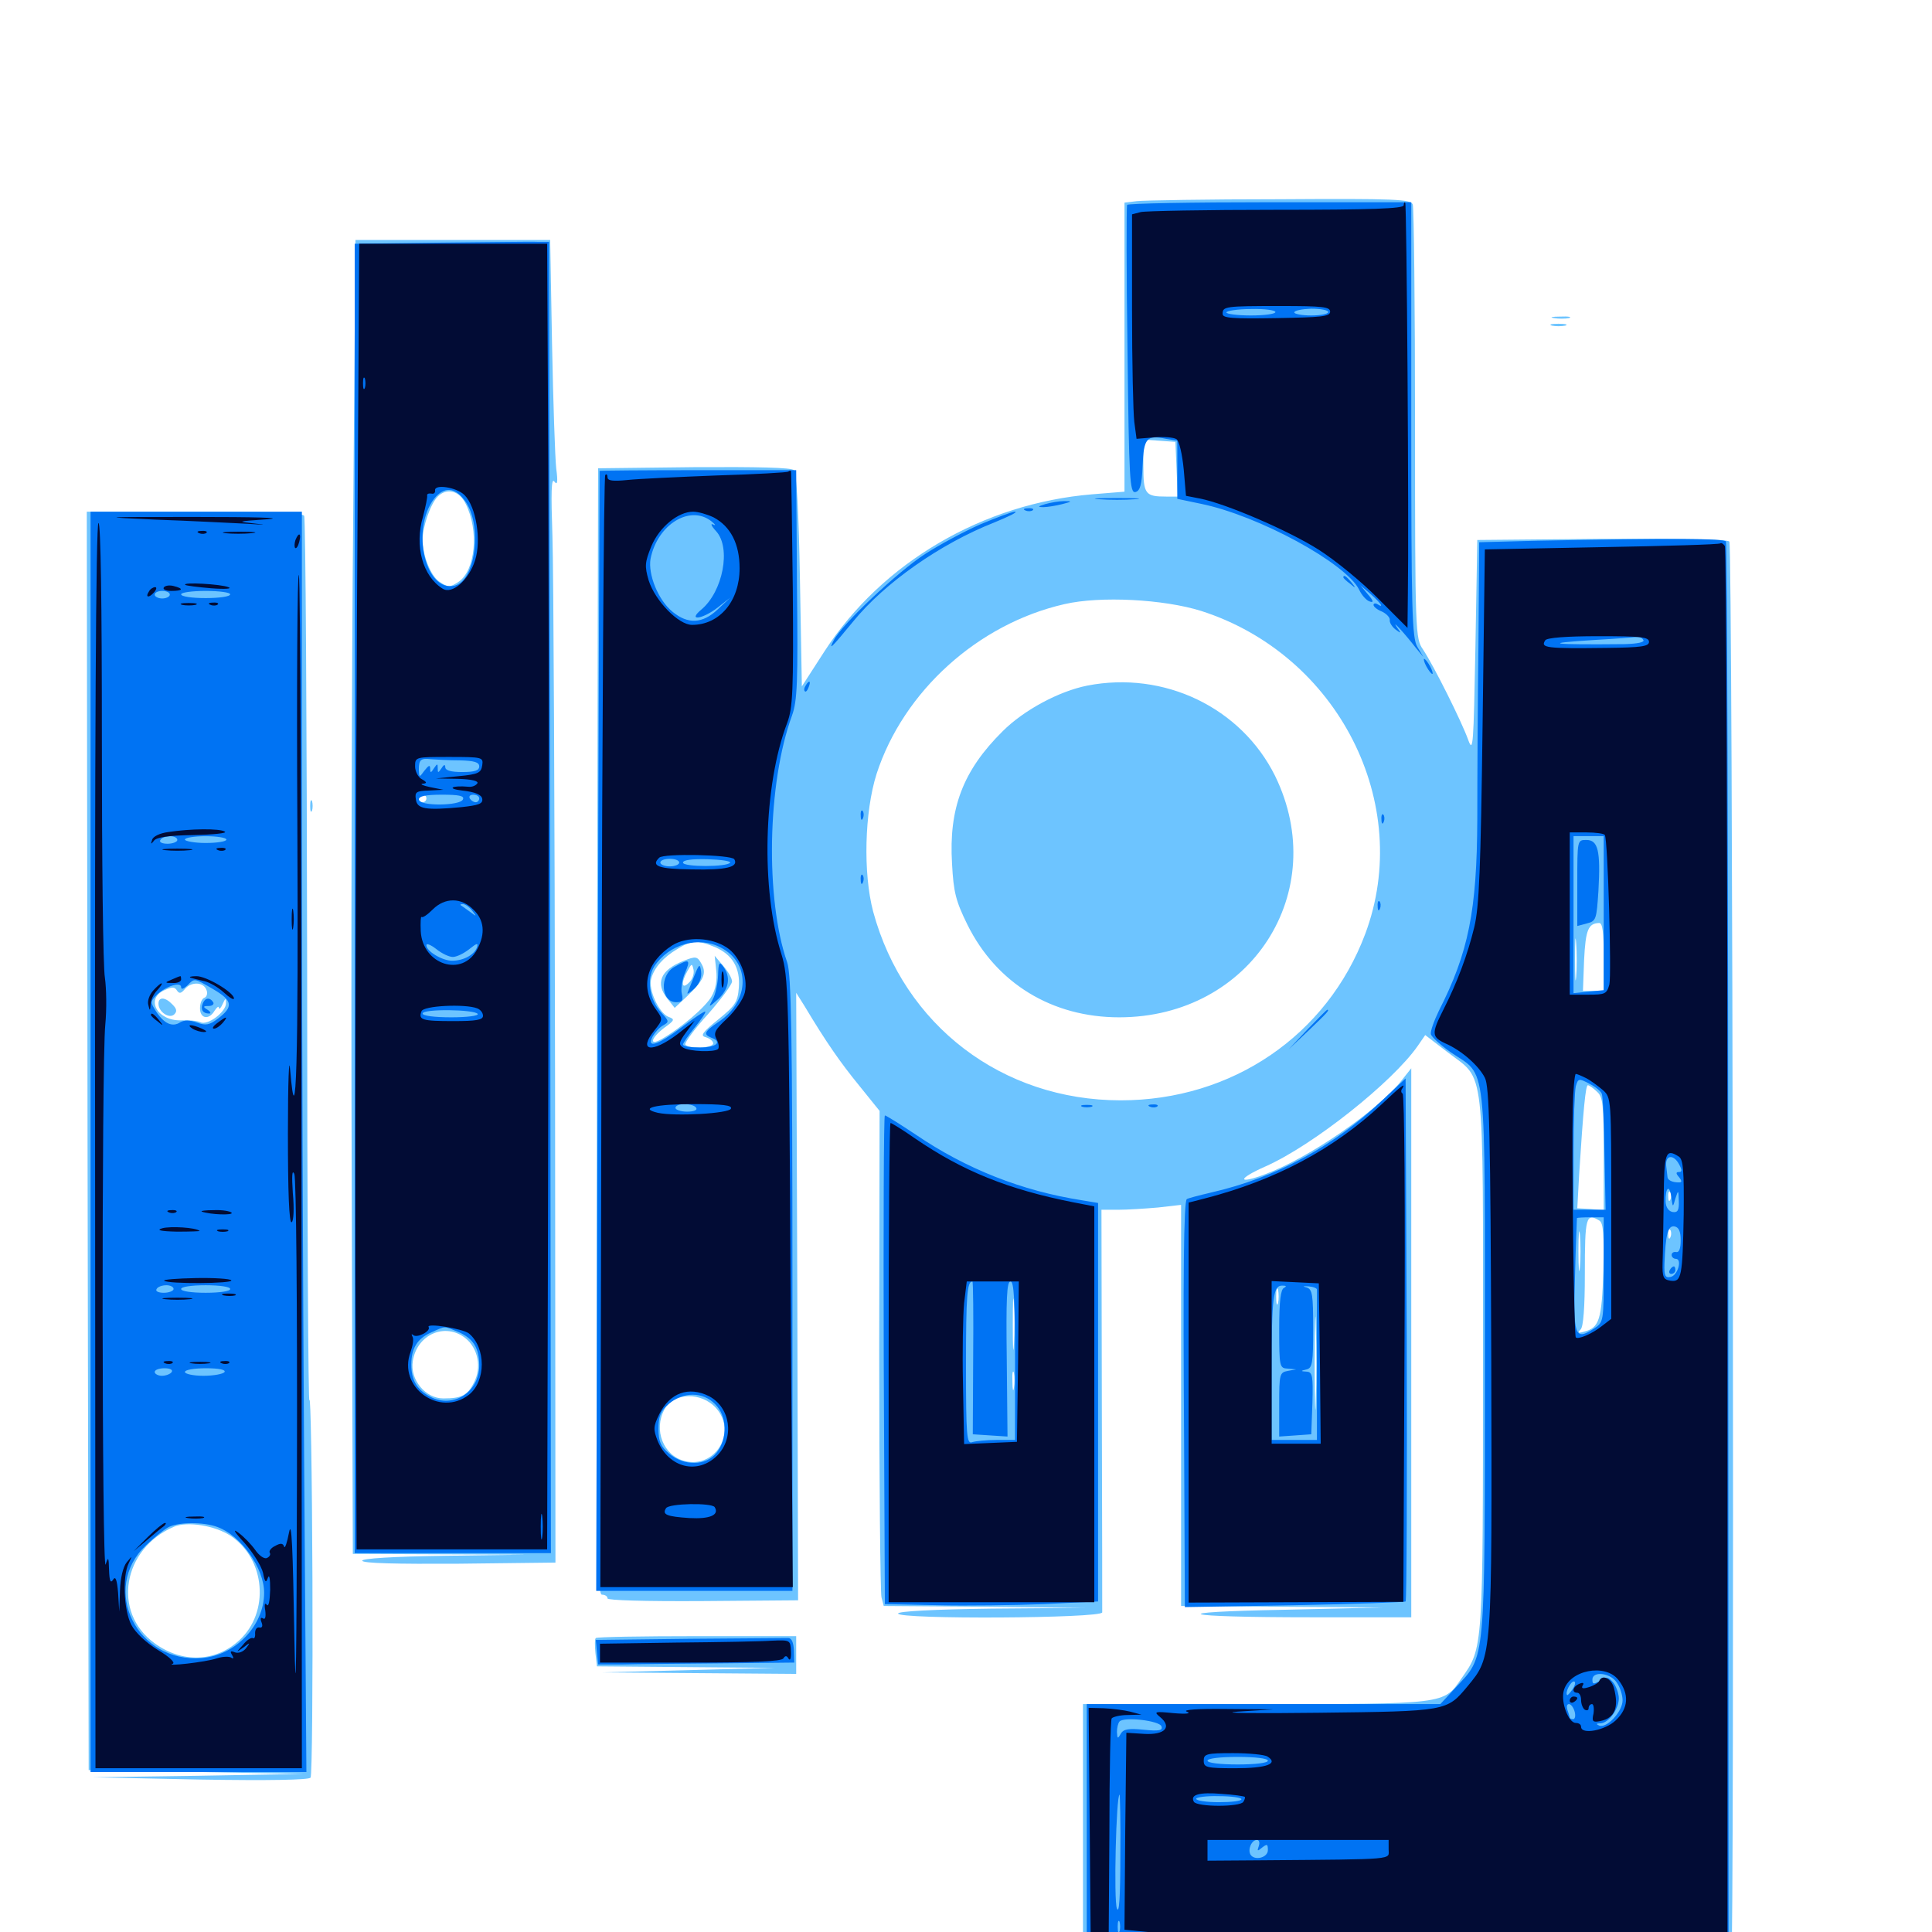 <svg xmlns="http://www.w3.org/2000/svg" viewBox="0 -1000 1000 1000">
	<path fill="#6dc4ff" d="M588.477 -895.898L582.031 -895.117V-820.312V-745.508L565.234 -744.141C508.789 -739.453 456.445 -708.789 426.758 -662.891L415.039 -644.727L414.062 -699.609C413.477 -734.57 412.305 -755.273 410.938 -756.641C409.57 -758.008 392.383 -758.398 359.18 -758.203L309.57 -757.617L308.984 -466.211C308.594 -207.812 308.984 -174.609 311.523 -174.609C313.086 -174.609 314.453 -173.828 314.453 -172.656C314.453 -171.68 333.594 -171.094 363.867 -171.289L413.086 -171.68L412.695 -328.906L412.109 -486.133L416.406 -479.297C427.734 -460.352 435.156 -449.805 444.727 -438.086L455.273 -425L455.078 -301.367C455.078 -233.203 455.664 -175.586 456.25 -173.242L457.422 -168.75L509.57 -168.359L561.523 -167.773L513.281 -167.383C483.203 -166.992 464.844 -166.016 464.844 -164.844C464.844 -161.719 570.312 -162.305 570.508 -165.43C570.508 -166.602 570.508 -214.062 570.312 -270.703L570.117 -373.828H578.711C583.398 -373.828 592.773 -374.414 599.414 -375L611.328 -376.367V-272.461V-168.75L663.672 -168.359L715.82 -167.969L665.039 -166.797C600.586 -165.625 609.766 -162.891 678.906 -162.891H730.469V-305.078V-447.07L725.195 -440.43C713.086 -425.195 677.734 -400.781 655.273 -392.383C640.43 -386.719 640.039 -389.648 655.078 -396.289C679.688 -407.227 720.703 -439.844 733.789 -458.594L737.695 -464.258L749.414 -455.273C768.945 -440.234 767.578 -452.344 767.578 -295.312C767.578 -145.508 767.773 -147.266 756.445 -131.25C747.266 -117.773 748.633 -117.969 649.414 -117.969H560.547V-50.586V16.797L637.305 16.992C740.039 17.188 895.312 16.602 896.094 15.82C897.852 14.258 896.875 -717.969 895.117 -719.727C893.945 -720.898 868.555 -721.289 828.906 -721.094L764.648 -720.508L763.672 -664.844C762.695 -614.258 762.5 -609.961 759.961 -616.992C756.641 -626.367 741.992 -655.664 736.523 -663.867C732.617 -669.531 732.422 -672.07 732.422 -780.469C732.422 -841.211 731.836 -892.383 731.25 -894.141C730.273 -896.875 722.461 -897.266 662.305 -896.875C625.195 -896.875 591.797 -896.289 588.477 -895.898ZM608.984 -757.227L609.57 -742.969H603.711C592.773 -742.969 591.797 -744.141 591.797 -758.984V-772.461L600.195 -771.875L608.398 -771.289ZM621.68 -683.789C692.578 -661.133 731.836 -583.984 706.641 -516.602C686.914 -464.062 637.695 -430.469 580.078 -430.469C518.75 -430.469 467.969 -469.141 451.953 -528.125C446.68 -548.047 447.461 -579.688 453.711 -599.414C467.578 -642.188 506.25 -677.148 550.977 -687.305C569.531 -691.602 602.344 -689.844 621.68 -683.789ZM830.078 -504.688V-487.109H824.805H819.336L819.922 -503.125C820.703 -518.75 822.07 -522.07 827.734 -522.266C829.492 -522.266 830.078 -517.383 830.078 -504.688ZM815.82 -494.336C815.43 -489.844 815.234 -494.141 815.234 -503.711C815.234 -513.477 815.43 -516.992 815.82 -511.914C816.211 -506.836 816.211 -498.828 815.82 -494.336ZM370.117 -509.766C379.102 -505.859 383.203 -499.023 382.422 -488.867C381.836 -481.445 380.664 -479.492 371.68 -472.266C363.281 -465.43 362.305 -463.867 365.43 -463.086C367.383 -462.5 369.141 -461.133 369.141 -459.961C369.141 -457.422 356.25 -457.031 354.688 -459.375C354.297 -460.156 359.375 -467.383 366.406 -475C373.242 -482.812 378.906 -490.43 378.906 -491.992C378.906 -493.555 376.953 -497.07 374.414 -500L369.922 -505.273L370.703 -497.852C371.289 -492.969 370.508 -488.086 368.359 -484.375C365.234 -478.711 352.344 -467.773 342.383 -462.109C335.742 -458.398 336.914 -462.695 343.75 -467.969C349.219 -471.875 349.414 -472.461 346.094 -473.633C341.016 -475.586 335.352 -488.086 337.109 -493.555C338.672 -499.219 343.359 -504.492 350.586 -508.789C357.617 -513.281 361.328 -513.477 370.117 -509.766ZM826.562 -434.961C829.688 -432.227 830.078 -428.516 830.078 -402.734V-373.633L823.242 -374.219L816.406 -374.609L817.383 -392.383C819.531 -425.977 820.703 -438.281 821.875 -438.281C822.461 -438.281 824.609 -436.914 826.562 -434.961ZM864.648 -379.297C864.062 -377.734 863.477 -378.32 863.477 -380.469C863.281 -382.617 863.867 -383.789 864.453 -383.008C865.039 -382.422 865.234 -380.664 864.648 -379.297ZM827.93 -368.164C829.883 -366.797 830.273 -361.133 829.883 -342.188C829.102 -316.797 827.734 -312.695 819.922 -310.742C816.797 -309.766 816.406 -310.156 818.164 -311.914C819.531 -313.281 820.312 -323.242 820.312 -340.625C820.312 -370.117 820.898 -372.461 827.93 -368.164ZM817.773 -344.141C817.383 -339.453 816.992 -343.164 816.992 -352.344C816.992 -361.523 817.383 -365.234 817.773 -360.742C818.164 -356.055 818.164 -348.633 817.773 -344.141ZM864.648 -359.766C864.062 -358.203 863.477 -358.789 863.477 -360.938C863.281 -363.086 863.867 -364.258 864.453 -363.477C865.039 -362.891 865.234 -361.133 864.648 -359.766ZM524.805 -304.102C524.414 -297.852 524.219 -302.539 524.219 -314.258C524.219 -326.172 524.414 -331.25 524.805 -325.586C525.195 -319.922 525.195 -310.352 524.805 -304.102ZM661.523 -325.586C660.938 -323.633 660.547 -325.195 660.547 -328.906C660.547 -332.617 660.938 -334.18 661.523 -332.422C661.914 -330.469 661.914 -327.344 661.523 -325.586ZM681.055 -274.609C680.859 -264.258 680.469 -273.242 680.469 -294.727C680.469 -316.211 680.859 -324.805 681.055 -313.672C681.445 -302.539 681.445 -284.961 681.055 -274.609ZM524.805 -281.641C524.414 -279.102 524.023 -280.664 524.023 -284.961C523.828 -289.258 524.219 -291.211 524.805 -289.453C525.195 -287.5 525.195 -283.984 524.805 -281.641ZM370.703 -271.094C381.641 -258.789 370.312 -239.844 354.492 -243.75C343.359 -246.484 338.086 -259.961 343.945 -270.508C348.633 -279.297 363.086 -279.688 370.703 -271.094ZM366.211 -217.578C365.625 -216.602 364.258 -215.625 363.086 -215.625C362.109 -215.625 361.328 -216.602 361.328 -217.578C361.328 -218.75 362.695 -219.531 364.453 -219.531C366.016 -219.531 366.797 -218.75 366.211 -217.578ZM377.539 -175.195C385.156 -175.391 378.906 -175.781 363.281 -175.781C347.656 -175.781 341.406 -175.391 349.219 -175.195C356.836 -174.805 369.727 -174.805 377.539 -175.195ZM562.695 -645.117C548.047 -642.188 529.883 -632.422 518.945 -621.484C498.438 -601.172 491.016 -581.641 492.773 -552.93C493.555 -538.086 494.727 -533.594 500.781 -521.289C515.82 -491.016 544.531 -473.438 579.297 -473.438C647.461 -473.438 689.258 -538.477 659.961 -598.438C642.383 -633.789 602.539 -652.93 562.695 -645.117ZM353.516 -502.539C341.797 -497.852 339.062 -491.016 345.508 -483.008L349.219 -478.32L355.469 -484.18C364.062 -492.383 365.82 -496.094 363.281 -500.781C360.938 -505.078 360.352 -505.273 353.516 -502.539ZM356.641 -491.406C352.734 -487.5 352.344 -491.211 355.859 -497.461C358.008 -501.367 358.203 -501.562 358.984 -498.047C359.375 -496.094 358.398 -492.969 356.641 -491.406ZM182.812 -732.812C182.031 -654.102 181.641 -500.977 182.031 -392.578L182.617 -195.703L227.539 -195.508L272.461 -195.312L230.078 -194.727C203.516 -194.336 187.5 -193.359 187.5 -192.188C187.5 -190.82 205.273 -190.43 237.5 -190.625L287.5 -191.211L287.305 -441.211C287.109 -578.711 286.523 -705.273 285.938 -722.461C285.156 -745.117 285.352 -752.93 286.914 -750.781C288.477 -748.633 288.867 -750.391 287.891 -757.617C287.305 -763.086 286.328 -791.797 285.742 -821.68L284.766 -875.781H234.375H183.984ZM241.016 -739.258C248.047 -725.391 246.094 -704.688 237.305 -698.828C232.812 -695.898 232.031 -695.898 227.539 -698.828C223.047 -701.758 218.75 -712.305 218.75 -720.508C218.75 -727.539 222.852 -739.258 226.562 -742.969C231.25 -747.656 237.695 -746.094 241.016 -739.258ZM220.703 -586.719C220.703 -585.742 219.922 -584.766 218.75 -584.766C217.773 -584.766 216.797 -585.742 216.797 -586.719C216.797 -587.891 217.773 -588.672 218.75 -588.672C219.922 -588.672 220.703 -587.891 220.703 -586.719ZM240.82 -307.422C247.461 -302.148 249.414 -292.188 245.312 -284.375C241.992 -277.734 238.867 -276.172 229.492 -276.172C220.117 -276.172 212.109 -285.938 213.672 -295.508C215.82 -309.375 230.469 -315.625 240.82 -307.422ZM804.297 -835.352C801.758 -835.742 803.32 -836.133 807.617 -836.133C811.914 -836.328 813.867 -835.938 812.109 -835.352C810.156 -834.961 806.641 -834.961 804.297 -835.352ZM803.32 -831.445C801.367 -832.031 802.93 -832.422 806.641 -832.422C810.352 -832.422 811.914 -832.031 810.156 -831.445C808.203 -831.055 805.078 -831.055 803.32 -831.445ZM45.312 -409.57L45.898 -83.789L101.562 -82.812L157.227 -81.836L102.539 -80.859L47.852 -80.078L103.516 -78.906C139.648 -78.32 159.766 -78.711 160.742 -79.883C161.523 -81.055 161.914 -127.148 161.719 -182.422C161.523 -237.695 160.742 -279.492 160.156 -275.195C159.57 -270.898 158.984 -371.68 158.984 -499.023C158.789 -626.562 158.203 -731.836 157.422 -733.008C156.445 -734.57 139.453 -735.156 100.391 -735.156H44.922ZM88.477 -563.867C89.648 -564.453 88.672 -564.844 85.938 -564.844C83.203 -564.844 82.227 -564.453 83.594 -563.867C84.766 -563.477 87.109 -563.477 88.477 -563.867ZM106.836 -487.695C107.617 -485.938 107.031 -483.984 105.859 -483.594C104.492 -483.203 103.516 -480.664 103.516 -478.125C103.516 -472.656 108.203 -471.875 111.133 -476.953C112.305 -478.711 113.281 -479.492 113.281 -478.32C113.477 -477.344 114.258 -478.125 115.234 -480.273C116.602 -483.398 116.992 -483.594 116.992 -480.859C117.188 -476.367 107.422 -468.945 103.711 -470.898C101.953 -471.68 97.461 -472.07 93.75 -471.875C81.445 -471.484 75 -483.008 85.156 -487.5C89.062 -489.258 90.43 -489.258 91.602 -487.305C92.773 -485.547 93.75 -485.742 95.703 -488.086C99.023 -491.992 105.273 -491.797 106.836 -487.695ZM117.188 -367.969C117.188 -366.797 112.695 -366.211 107.031 -366.211C98.242 -366.406 97.461 -366.602 102.539 -367.969C111.133 -370.117 117.188 -370.117 117.188 -367.969ZM114.648 -333.594C115.43 -334.18 114.258 -334.766 112.109 -334.57C109.961 -334.57 109.375 -333.984 110.938 -333.398C112.305 -332.812 114.062 -333.008 114.648 -333.594ZM119.336 -205.078C137.5 -192.969 139.648 -165.43 123.828 -150.977C111.523 -139.648 94.336 -139.062 80.078 -149.414C57.812 -165.43 63.477 -198.438 90.039 -209.766C97.07 -212.695 111.328 -210.352 119.336 -205.078ZM82.031 -480.469C82.031 -476.172 87.695 -472.461 90.234 -475C91.797 -476.562 91.406 -477.93 89.258 -480.078C85.547 -483.984 82.031 -484.18 82.031 -480.469ZM160.547 -582.812C160.547 -580.078 160.938 -579.102 161.523 -580.469C161.914 -581.641 161.914 -583.984 161.523 -585.352C160.938 -586.523 160.547 -585.547 160.547 -582.812ZM308.398 -152.148C307.812 -151.758 307.812 -148.242 308.203 -144.336L308.984 -137.5L355.273 -137.109L401.367 -136.719L356.445 -135.547L311.523 -134.375L361.914 -133.984L412.109 -133.594V-143.359V-153.125H360.742C332.422 -153.125 308.789 -152.734 308.398 -152.148ZM582.617 20.117C573.047 19.922 580.859 19.531 599.609 19.531C618.359 19.531 626.172 19.922 616.797 20.117C607.227 20.508 591.992 20.508 582.617 20.117ZM839.453 20.117C828.32 19.922 837.305 19.531 859.375 19.531C881.445 19.531 890.43 19.922 879.492 20.117C868.359 20.508 850.391 20.508 839.453 20.117Z"/>
	<path fill="#0073f3" d="M583.398 -893.945C583.008 -892.969 583.008 -859.18 583.594 -818.555C584.375 -751.758 584.766 -744.727 587.695 -745.312C590.039 -745.898 591.016 -748.828 591.406 -758.984C591.992 -773.242 593.555 -775 603.516 -772.852L609.375 -771.875V-756.836V-741.797L621.484 -739.258C651.367 -733.203 696.875 -708.398 703.516 -694.727C704.883 -691.797 707.422 -689.062 708.984 -688.672C711.133 -687.891 710.938 -689.062 708.008 -692.383L704.102 -697.07L709.57 -692.383C714.844 -687.695 716.602 -684.961 712.891 -687.305C711.914 -687.891 710.938 -687.695 710.938 -686.914C710.938 -685.938 712.891 -684.375 715.43 -683.398C717.773 -682.227 719.531 -680.273 719.336 -679.102C719.141 -677.93 720.312 -675.781 722.266 -674.219C725.391 -671.875 725.391 -672.07 722.852 -675.586C720.117 -679.688 726.953 -672.266 733.008 -664.453L736.719 -659.961L733.594 -665.234C730.859 -669.922 730.469 -683.594 730.469 -783.008V-895.312H657.422C617.188 -895.312 583.789 -894.727 583.398 -893.945ZM660.156 -838.477C660.156 -837.5 654.492 -836.719 647.461 -836.719C640.43 -836.719 634.766 -837.5 634.766 -838.281C634.766 -839.062 640.43 -840.039 647.461 -840.039C654.492 -840.234 660.156 -839.453 660.156 -838.477ZM687.5 -838.477C687.5 -837.5 683.594 -836.719 678.711 -836.719C673.828 -836.719 669.922 -837.5 669.922 -838.281C669.922 -839.258 673.828 -840.039 678.711 -840.234C683.594 -840.234 687.5 -839.453 687.5 -838.477ZM228.125 -874.414L183.594 -873.828V-534.961V-196.094H234.375H285.156L284.766 -535.547L284.18 -874.805H278.32C275.195 -875 252.539 -874.609 228.125 -874.414ZM240.625 -740.82C249.805 -728.516 246.289 -699.609 235.352 -696.875C220.117 -693.164 212.5 -726.172 224.805 -741.992C229.883 -748.242 235.547 -747.852 240.625 -740.82ZM237.891 -606.445C245.508 -606.25 248.047 -605.469 248.047 -603.32C248.047 -601.172 245.703 -600.391 239.258 -600.391C233.594 -600.391 230.469 -601.172 230.469 -602.93C230.469 -604.492 229.688 -604.297 228.516 -602.344C226.758 -599.805 226.562 -599.805 226.562 -602.344C226.562 -604.883 226.367 -604.883 224.609 -602.344C223.047 -599.805 222.656 -599.805 222.656 -602.148C222.656 -604.297 221.875 -603.906 219.727 -601.172C216.992 -597.461 216.992 -597.461 216.797 -601.562C216.797 -606.836 217.773 -607.617 223.047 -607.031C225.586 -606.836 232.227 -606.445 237.891 -606.445ZM239.648 -586.328C238.672 -582.812 216.797 -582.617 216.797 -586.133C216.797 -587.891 220.117 -588.672 228.711 -588.672C237.305 -588.672 240.43 -588.086 239.648 -586.328ZM248.047 -586.719C248.047 -585.742 247.266 -584.766 246.289 -584.766C245.117 -584.766 243.75 -585.742 243.164 -586.719C242.578 -587.891 243.359 -588.672 244.922 -588.672C246.68 -588.672 248.047 -587.891 248.047 -586.719ZM244.336 -528.711C246.875 -525.391 246.875 -525.391 243.164 -528.125C241.016 -529.688 238.867 -531.25 238.477 -531.445C238.086 -531.836 238.477 -532.031 239.648 -532.031C240.82 -532.031 242.969 -530.469 244.336 -528.711ZM234.375 -504.688C236.328 -504.688 240.039 -506.445 242.969 -508.789C246.875 -511.914 247.656 -512.109 246.875 -509.57C245.312 -505.664 239.844 -502.734 233.984 -502.734C228.906 -502.734 220.703 -507.617 220.703 -510.742C220.703 -511.914 223.047 -510.938 225.781 -508.789C228.711 -506.445 232.422 -504.688 234.375 -504.688ZM247.266 -475.195C247.852 -474.219 241.602 -473.438 233.594 -473.438C224.805 -473.438 218.75 -474.219 218.75 -475.391C218.75 -477.93 245.703 -477.539 247.266 -475.195ZM237.305 -310.547C244.922 -307.227 248.047 -302.344 248.047 -293.164C248.047 -279.492 234.766 -270.898 222.852 -276.953C215.82 -280.664 212.891 -285.547 212.891 -293.75C212.891 -302.148 216.016 -307.227 223.242 -310.352C231.055 -313.867 229.492 -313.672 237.305 -310.547ZM310.352 -756.25C310.352 -755.859 309.766 -625.391 309.375 -466.211L308.594 -176.562H359.375H410.156V-335.547C410.156 -464.844 409.57 -495.898 407.422 -501.953C396.094 -534.57 397.07 -594.531 409.961 -629.688C412.695 -637.305 413.086 -646.875 412.5 -697.656L412.109 -756.641H361.328C333.398 -756.641 310.547 -756.445 310.352 -756.25ZM368.359 -730.078C370.312 -728.516 370.703 -727.734 369.141 -728.516C367.578 -729.297 368.164 -727.734 370.703 -725C378.516 -716.406 374.219 -693.75 362.891 -684.375C355.664 -678.32 363.672 -679.492 371.484 -685.547L377.93 -690.625L371.484 -684.57C363.672 -677.148 356.055 -676.758 348.047 -683.398C340.625 -689.453 335.352 -702.734 336.719 -710.742C340.234 -728.516 357.227 -739.062 368.359 -730.078ZM351.562 -553.516C351.562 -552.539 349.414 -551.562 346.68 -551.562C343.945 -551.562 341.797 -552.539 341.797 -553.516C341.797 -554.688 343.945 -555.469 346.68 -555.469C349.414 -555.469 351.562 -554.688 351.562 -553.516ZM377.93 -553.516C376.562 -551.172 353.516 -551.172 353.516 -553.516C353.516 -554.883 358.203 -555.469 366.211 -555.273C373.047 -555.078 378.32 -554.297 377.93 -553.516ZM373.047 -509.57C388.477 -501.562 388.086 -482.031 372.266 -471.289C364.453 -466.016 363.867 -464.648 368.164 -462.891C374.023 -460.742 370.898 -457.812 362.305 -457.812C357.422 -457.812 353.516 -458.398 353.516 -459.375C353.516 -460.156 356.25 -464.062 359.57 -468.164C362.891 -472.266 365.43 -475.977 365.039 -476.367C364.648 -476.758 359.18 -473.047 352.93 -468.359C340.43 -458.984 334.375 -457.031 337.891 -463.672C339.062 -465.625 341.406 -468.359 343.359 -469.336C346.484 -471.094 346.289 -471.484 342.188 -475.977C336.133 -482.422 334.57 -493.359 338.672 -499.805C346.289 -511.328 361.523 -515.625 373.047 -509.57ZM360.352 -426.562C361.133 -425.391 358.984 -424.609 355.664 -424.609C352.344 -424.609 349.609 -425.586 349.609 -426.562C349.609 -427.734 351.758 -428.516 354.297 -428.516C357.031 -428.516 359.766 -427.734 360.352 -426.562ZM346.289 -425.195C347.461 -425.781 346.484 -426.172 343.75 -426.172C341.016 -426.172 340.039 -425.781 341.406 -425.195C342.578 -424.805 344.922 -424.805 346.289 -425.195ZM374.609 -425.195C376.367 -425.781 374.414 -426.172 370.117 -425.977C365.82 -425.977 364.258 -425.586 366.797 -425.195C369.141 -424.805 372.656 -424.805 374.609 -425.195ZM370.117 -273.242C376.367 -267.188 376.758 -255.469 370.898 -248.047C365.43 -241.211 354.102 -241.016 346.289 -247.656C341.992 -251.367 340.82 -253.906 340.82 -260.547C340.82 -267.188 341.992 -269.727 346.289 -273.438C353.711 -279.688 363.867 -279.688 370.117 -273.242ZM367.578 -218.555C368.359 -220.898 362.891 -221.484 352.539 -219.727C348.242 -219.141 345.703 -217.969 346.68 -217.383C349.805 -215.43 367.188 -216.406 367.578 -218.555ZM349.219 -499.609C341.211 -495.312 341.992 -481.25 350 -481.25C353.125 -481.25 353.711 -482.227 352.93 -485.547C352.344 -487.695 352.93 -492.578 354.492 -496.289C357.617 -503.516 356.836 -503.906 349.219 -499.609ZM371.68 -495.117C371.484 -490.82 370.312 -485.156 368.945 -482.812C366.602 -478.32 366.602 -478.32 371.875 -483.008C377.344 -488.281 378.32 -494.141 374.414 -499.609C372.266 -502.539 371.875 -501.953 371.68 -495.117ZM359.375 -494.922C358.008 -491.211 356.25 -487.305 355.859 -486.133C355.469 -485.156 357.031 -486.133 359.375 -488.281C362.109 -490.82 363.281 -494.141 362.891 -497.07C362.305 -501.367 361.914 -501.172 359.375 -494.922ZM568.945 -741.602C563.672 -741.992 567.969 -742.188 578.125 -742.188C588.281 -742.188 592.578 -741.992 587.5 -741.602C582.227 -741.211 574.023 -741.211 568.945 -741.602ZM541.016 -739.062C537.109 -737.891 536.914 -737.5 540.039 -737.5C542.188 -737.5 546.68 -738.281 549.805 -739.062C555.078 -740.43 555.078 -740.625 550.781 -740.625C548.047 -740.625 543.75 -739.844 541.016 -739.062ZM530.859 -735.742C529.297 -736.328 529.883 -736.914 532.031 -736.914C534.18 -737.109 535.352 -736.523 534.57 -735.938C533.984 -735.352 532.227 -735.156 530.859 -735.742ZM46.875 -408.984V-82.812H102.734H158.594L157.422 -243.555C156.836 -331.836 156.25 -478.516 156.25 -569.727V-735.156H101.562H46.875ZM87.891 -692.188C87.891 -691.211 86.133 -690.234 83.984 -690.234C81.836 -690.234 80.078 -691.211 80.078 -692.188C80.078 -693.359 81.836 -694.141 83.984 -694.141C86.133 -694.141 87.891 -693.359 87.891 -692.188ZM119.141 -692.383C119.141 -691.211 113.477 -690.43 106.445 -690.43C99.414 -690.43 93.75 -691.211 93.75 -692.383C93.75 -693.359 99.414 -694.141 106.445 -694.141C113.477 -694.141 119.141 -693.359 119.141 -692.383ZM91.797 -565.234C91.797 -564.258 89.453 -563.281 86.719 -563.281C83.984 -563.281 82.227 -564.062 83.008 -565.234C83.594 -566.406 85.938 -567.188 88.086 -567.188C90.039 -567.188 91.797 -566.406 91.797 -565.234ZM117.188 -565.43C117.188 -564.453 112.305 -563.672 106.445 -563.672C100.586 -563.672 95.703 -564.648 95.703 -565.43C95.703 -566.406 100.586 -567.188 106.445 -567.188C112.305 -567.188 117.188 -566.406 117.188 -565.43ZM110.547 -487.891C120.508 -482.031 120.898 -478.906 112.695 -472.656C108.203 -469.336 106.445 -469.141 101.953 -470.703C98.242 -472.07 95.508 -472.07 93.359 -470.898C89.258 -468.164 84.961 -470.117 80.859 -476.367C77.734 -481.25 77.734 -481.641 81.25 -485.156C85.938 -489.648 93.75 -491.992 93.75 -489.062C93.75 -487.695 94.922 -488.086 96.875 -489.844C100.781 -493.75 100.195 -493.945 110.547 -487.891ZM89.844 -367.969C89.844 -369.141 88.086 -369.922 86.133 -369.922C83.984 -369.922 81.641 -369.141 81.055 -367.969C80.273 -366.797 82.031 -366.016 84.766 -366.016C87.5 -366.016 89.844 -366.992 89.844 -367.969ZM117.969 -368.164C117.383 -369.141 112.695 -369.922 107.422 -369.922C96.484 -369.922 92.969 -366.992 101.562 -365.039C108.594 -363.477 119.727 -365.625 117.969 -368.164ZM89.844 -332.812C89.844 -331.836 87.5 -330.859 84.766 -330.859C82.031 -330.859 80.273 -331.641 81.055 -332.812C81.641 -333.984 83.984 -334.766 86.133 -334.766C88.086 -334.766 89.844 -333.984 89.844 -332.812ZM119.141 -332.812C119.141 -331.641 113.672 -330.859 106.445 -330.859C99.219 -330.859 93.75 -331.641 93.75 -332.812C93.75 -333.984 99.219 -334.766 106.445 -334.766C113.672 -334.766 119.141 -333.984 119.141 -332.812ZM88.867 -289.844C88.281 -288.867 85.938 -287.891 83.789 -287.891C81.836 -287.891 80.078 -288.867 80.078 -289.844C80.078 -291.016 82.422 -291.797 85.156 -291.797C87.891 -291.797 89.648 -291.016 88.867 -289.844ZM116.211 -289.844C115.625 -288.867 110.742 -287.891 105.273 -287.891C100 -287.891 95.703 -288.867 95.703 -289.844C95.703 -291.016 100.586 -291.797 106.641 -291.797C113.281 -291.797 116.992 -291.016 116.211 -289.844ZM112.695 -209.57C124.805 -205.078 136.719 -188.281 136.719 -175.586C136.719 -158.594 121.875 -143.164 104.492 -141.797C70.898 -139.062 51.758 -177.539 75.586 -200.195C79.688 -204.102 84.766 -208.203 86.914 -209.375C91.992 -212.305 105.664 -212.305 112.695 -209.57ZM104.883 -480.469C103.711 -477.344 105.078 -475.391 108.203 -475.391C109.375 -475.391 108.984 -476.367 107.422 -477.344C104.883 -478.906 105.078 -479.297 108.008 -479.297C109.961 -479.297 110.938 -480.273 110.352 -481.25C108.594 -483.984 106.055 -483.594 104.883 -480.469ZM507.227 -728.516C498.828 -724.805 486.133 -717.969 478.906 -713.281C464.844 -704.297 435.742 -676.758 431.641 -668.75C428.711 -663.086 429.883 -664.062 441.602 -678.32C457.812 -698.242 486.719 -718.555 514.453 -729.492C522.07 -732.617 526.953 -734.961 525.391 -735.156C523.828 -735.156 515.625 -732.031 507.227 -728.516ZM795.508 -720.117L765.625 -719.336L765.234 -666.211C764.844 -637.109 764.648 -596.484 764.648 -575.977C764.453 -528.711 760.156 -507.031 744.727 -476.758C742.188 -471.484 740.234 -466.016 740.625 -464.648C741.016 -463.281 745.703 -458.984 750.977 -455.273C769.922 -442.383 768.555 -455.078 768.555 -294.727C768.555 -136.133 769.141 -143.555 753.32 -126.367L745.508 -117.969H654.102H562.5V-51.562V14.844L566.992 15.82C569.531 16.602 644.336 16.797 733.203 16.406L894.727 15.82L894.531 -351.172C894.531 -552.93 893.945 -718.75 893.359 -719.727C892.383 -721.289 866.602 -721.484 795.508 -720.117ZM850.586 -668.75C851.367 -667.578 847.656 -666.797 841.016 -666.602C802.734 -666.211 796.875 -666.992 825.195 -668.75C835.938 -669.336 845.703 -670.117 847.07 -670.312C848.242 -670.508 850 -669.922 850.586 -668.75ZM830.078 -527.344V-487.5L822.266 -486.719L814.453 -485.938V-526.562V-567.188H822.266H830.078ZM829.102 -433.789C829.688 -432.422 830.273 -418.555 830.469 -402.734L831.055 -373.828H822.852H814.453V-403.711C814.453 -419.922 815.039 -435.352 815.625 -437.695C816.797 -441.797 817.188 -441.992 822.656 -439.062C825.781 -437.5 828.711 -435.156 829.102 -433.789ZM869.141 -397.266C870.703 -394.336 870.703 -393.359 868.945 -393.359C867.383 -393.359 867.383 -392.578 869.141 -390.625C870.898 -388.281 870.703 -387.695 867.383 -388.086C865.039 -388.281 863.086 -389.453 863.086 -390.82C862.891 -392.188 862.695 -394.531 862.5 -395.898C861.523 -401.953 866.016 -403.125 869.141 -397.266ZM867.188 -379.688C868.75 -384.375 868.75 -384.18 868.945 -378.32C869.141 -373.633 868.359 -372.266 865.82 -372.656C863.672 -373.047 862.305 -375 862.109 -377.93C861.914 -385.156 864.062 -387.305 865.039 -380.664C865.82 -374.805 865.82 -374.805 867.188 -379.688ZM830.078 -342.773C830.078 -315.82 830.078 -315.625 825 -312.305C815.039 -305.859 814.258 -308.398 815.234 -340.039C815.625 -356.055 816.211 -369.141 816.211 -369.531C816.406 -369.727 819.531 -369.922 823.242 -369.922H830.078ZM869.922 -358.008C869.922 -353.906 869.141 -351.562 867.578 -351.953C866.211 -352.148 865.234 -351.562 865.234 -350.391C865.234 -349.414 866.211 -348.438 867.383 -348.438C870.898 -348.438 868.359 -339.648 864.648 -339.062C861.914 -338.477 861.328 -339.648 861.523 -345.898C862.109 -361.133 863.281 -365.625 866.602 -365.234C868.945 -364.844 869.922 -362.695 869.922 -358.008ZM836.719 -129.297C838.477 -126.953 839.844 -122.656 839.844 -119.922C839.844 -114.062 831.641 -105.273 827.734 -106.836C825.977 -107.617 826.172 -108.008 828.516 -108.008C832.617 -108.203 837.891 -115.43 837.891 -120.898C837.891 -123.242 836.719 -126.758 835.156 -128.906C832.617 -132.031 831.641 -132.227 828.32 -130.078C824.805 -128.125 824.219 -128.125 824.219 -130.664C824.219 -135.156 833.398 -134.18 836.719 -129.297ZM814.062 -125.781C812.695 -123.828 811.328 -122.266 811.133 -122.656C809.961 -123.828 812.891 -129.688 814.648 -129.688C815.625 -129.688 815.43 -127.93 814.062 -125.781ZM815.039 -114.062C815.625 -111.914 815.234 -110.156 814.258 -110.156C813.281 -110.156 812.5 -110.547 812.5 -110.938C812.5 -111.328 811.914 -113.086 811.328 -114.844C810.742 -116.602 810.938 -117.969 812.109 -117.969C813.086 -117.969 814.453 -116.211 815.039 -114.062ZM601.172 -106.445C601.953 -104.297 600 -103.906 591.992 -104.688C584.18 -105.469 581.445 -105.078 580.078 -102.539C578.516 -99.805 578.32 -100 578.125 -103.516C578.125 -105.664 578.711 -108.203 579.492 -108.984C582.031 -111.523 600.195 -109.375 601.172 -106.445ZM656.25 -88.672C656.25 -87.5 649.805 -86.719 640.625 -86.719C631.445 -86.719 625 -87.5 625 -88.672C625 -89.844 631.445 -90.625 640.625 -90.625C649.805 -90.625 656.25 -89.844 656.25 -88.672ZM579.883 -39.453C579.883 -18.164 579.297 -9.18 578.125 -12.109C576.367 -16.016 577.734 -71.094 579.492 -71.094C579.688 -71.094 580.078 -56.836 579.883 -39.453ZM642.578 -68.75C642.578 -67.773 637.305 -67.188 630.859 -67.188C624.414 -67.188 619.141 -67.969 619.141 -68.945C619.141 -69.727 624.414 -70.508 630.859 -70.312C637.305 -70.312 642.578 -69.531 642.578 -68.75ZM651.562 -44.531C650.586 -41.797 650.781 -41.602 653.32 -43.75C655.859 -45.703 656.25 -45.508 656.25 -42.383C656.25 -38.477 649.414 -36.719 647.266 -40.039C645.703 -42.773 647.852 -47.656 650.586 -47.656C651.758 -47.656 652.148 -46.289 651.562 -44.531ZM673.633 -43.359C673.633 -41.797 673.047 -41.992 672.266 -43.75C671.289 -45.898 669.141 -46.484 665.039 -45.703C661.914 -45.117 659.375 -43.945 659.766 -43.164C659.961 -42.383 660.156 -41.211 660.156 -40.43C660.156 -39.453 665.43 -38.867 671.875 -38.672C681.25 -38.672 683.594 -39.062 683.594 -41.602C683.594 -44.336 683.984 -44.336 685.547 -41.797C687.305 -39.258 687.695 -39.258 689.453 -41.797C691.016 -44.336 691.406 -44.336 691.406 -41.406C691.406 -39.258 692.383 -38.477 694.336 -39.062C695.898 -39.844 696.68 -41.211 696.094 -42.578C695.508 -43.75 696.094 -43.359 697.656 -41.797C700.195 -38.672 706.641 -38.281 710.742 -40.625C711.914 -41.406 712.891 -41.016 712.891 -40.039C712.891 -38.867 713.867 -37.891 714.844 -37.891C716.016 -37.891 716.797 -39.648 716.797 -41.797C716.797 -45.508 715.43 -45.703 695.312 -45.703C679.492 -45.703 673.828 -45.117 673.633 -43.359ZM629.883 -43.75C630.469 -44.922 630.078 -45.703 629.102 -45.703C627.93 -45.703 626.953 -43.945 626.953 -41.797C626.953 -37.891 629.297 -37.109 635.156 -39.453C637.695 -40.43 638.086 -41.602 636.523 -43.75C634.961 -45.898 634.18 -46.094 633.398 -44.336C633.008 -42.969 631.641 -41.797 630.664 -41.797C629.492 -41.797 629.297 -42.773 629.883 -43.75ZM644.531 -42.773C644.531 -44.336 643.164 -45.703 641.602 -45.703C639.844 -45.703 639.258 -44.531 639.844 -42.773C640.625 -41.211 641.797 -39.844 642.773 -39.844C643.75 -39.844 644.531 -41.211 644.531 -42.773ZM579.492 -0.391C578.906 0.977 578.516 0 578.516 -2.734C578.516 -5.469 578.906 -6.445 579.492 -5.273C579.883 -3.906 579.883 -1.562 579.492 -0.391ZM593.359 4.492C596.289 4.102 593.359 3.711 586.914 3.711C580.469 3.711 578.125 4.102 581.641 4.492C585.156 4.883 590.43 4.883 593.359 4.492ZM689.844 4.492C701.953 4.297 692.578 3.906 668.945 3.906C645.312 3.906 635.352 4.297 646.875 4.492C658.398 4.883 677.734 4.883 689.844 4.492ZM869.727 4.492C882.812 4.297 872.07 3.906 845.703 3.906C819.336 3.906 808.594 4.297 821.875 4.492C834.961 4.883 856.445 4.883 869.727 4.492ZM816.406 -542.969V-520.703L821.484 -522.07C826.172 -523.242 826.367 -524.219 827.344 -538.867C828.516 -559.766 827.148 -565.234 821.094 -565.234C816.406 -565.234 816.406 -565.234 816.406 -542.969ZM864.258 -342.578C863.672 -341.602 864.062 -340.625 865.039 -340.625C866.211 -340.625 867.188 -341.602 867.188 -342.578C867.188 -343.75 866.797 -344.531 866.406 -344.531C865.82 -344.531 864.844 -343.75 864.258 -342.578ZM695.312 -701.172C695.312 -700.781 696.875 -699.219 698.828 -697.852C701.758 -695.312 701.953 -695.508 699.414 -698.633C696.875 -701.758 695.312 -702.734 695.312 -701.172ZM738.281 -655.078C739.453 -652.93 740.82 -651.172 741.406 -651.172C741.797 -651.172 741.406 -652.93 740.234 -655.078C739.062 -657.227 737.695 -658.984 737.109 -658.984C736.719 -658.984 737.109 -657.227 738.281 -655.078ZM416.992 -645.117C416.211 -643.945 416.016 -642.773 416.602 -642.188C416.992 -641.602 417.969 -642.578 418.555 -644.336C419.922 -647.656 418.75 -648.242 416.992 -645.117ZM445.508 -577.734C445.508 -575.586 446.094 -575 446.68 -576.562C447.266 -577.93 447.07 -579.688 446.484 -580.273C445.898 -581.055 445.312 -579.883 445.508 -577.734ZM715.039 -575.781C715.039 -573.633 715.625 -573.047 716.211 -574.609C716.797 -575.977 716.602 -577.734 716.016 -578.32C715.43 -579.102 714.844 -577.93 715.039 -575.781ZM445.508 -544.531C445.508 -542.383 446.094 -541.797 446.68 -543.359C447.266 -544.727 447.07 -546.484 446.484 -547.07C445.898 -547.852 445.312 -546.68 445.508 -544.531ZM713.086 -530.859C713.086 -528.711 713.672 -528.125 714.258 -529.688C714.844 -531.055 714.648 -532.812 714.062 -533.398C713.477 -534.18 712.891 -533.008 713.086 -530.859ZM676.758 -467.188L666.992 -456.836L677.344 -466.602C686.719 -475.586 688.477 -477.344 686.914 -477.344C686.719 -477.344 682.031 -472.656 676.758 -467.188ZM715.43 -430.469C690.039 -406.445 660.352 -390.43 627.148 -382.812C620.508 -381.25 614.453 -379.688 614.258 -379.297C612.695 -377.93 612.305 -338.086 612.891 -254.883L613.281 -168.164L669.922 -169.141C701.172 -169.727 727.148 -170.703 727.539 -171.094C728.125 -171.68 728.32 -232.812 728.125 -306.836L727.539 -441.797ZM664.648 -333.398C662.891 -332.812 662.109 -326.562 662.109 -312.109C662.109 -292.383 662.305 -291.797 666.602 -291.602L670.898 -291.211L666.602 -290.43C662.305 -289.648 662.109 -288.672 662.109 -273.047V-256.445L670.508 -257.031L678.711 -257.617L679.297 -273.828C679.688 -287.891 679.297 -289.844 676.367 -290.039C673.047 -290.234 673.047 -290.43 676.367 -291.211C679.297 -291.992 679.688 -294.727 679.688 -312.305C679.688 -329.883 679.297 -332.617 676.367 -333.594C674.023 -334.18 674.414 -334.375 677.344 -334.18C679.688 -333.984 681.836 -333.203 681.641 -332.422V-292.773V-254.688H669.922H658.203V-290.43C658.203 -329.102 658.984 -334.766 663.867 -334.57C665.82 -334.57 666.016 -334.18 664.648 -333.398ZM560.156 -427.148C558.789 -427.734 559.766 -428.125 562.5 -428.125C565.234 -428.125 566.211 -427.734 565.039 -427.148C563.672 -426.758 561.328 -426.758 560.156 -427.148ZM595.312 -427.148C593.75 -427.734 594.336 -428.32 596.484 -428.32C598.633 -428.516 599.805 -427.93 599.023 -427.344C598.438 -426.758 596.68 -426.562 595.312 -427.148ZM457.422 -296.289L458.008 -169.727L485.352 -169.141C500.391 -168.75 525.195 -169.141 540.625 -169.727L568.359 -171.094V-274.219V-377.344L560.156 -378.711C528.906 -383.594 500.195 -394.922 474.023 -412.695C465.82 -418.164 458.594 -422.656 458.008 -422.656C457.422 -422.656 457.227 -365.82 457.422 -296.289ZM503.711 -297.266L503.516 -257.617L512.5 -257.031L521.484 -256.445L521.094 -296.484C520.703 -327.734 521.094 -336.719 523.047 -336.719C524.805 -336.719 525.391 -327.148 525.391 -295.703V-254.688H515.82C510.547 -254.688 504.883 -254.102 503.125 -253.516C500.391 -252.539 500 -256.641 500 -293.164C500 -329.688 500.586 -336.719 503.32 -336.719C503.711 -336.719 503.906 -318.945 503.711 -297.266ZM356.836 -151.758L308.398 -151.172L308.984 -144.727L309.57 -138.477H321.875C328.516 -138.672 351.367 -138.867 372.656 -139.062L411.133 -139.453L410.938 -145.703C410.742 -149.805 409.766 -152.148 408.008 -152.148C406.445 -152.148 383.398 -151.953 356.836 -151.758Z"/>
	<path fill="#020c35" d="M726.562 -893.75C726.562 -891.992 709.57 -891.406 660.742 -891.406C624.414 -891.406 592.773 -890.82 590.43 -890.234L585.938 -889.062V-839.648C585.938 -812.5 586.523 -786.523 587.109 -781.641L588.281 -772.852L597.461 -773.633C602.344 -774.023 607.617 -773.633 608.984 -772.656C610.352 -771.68 611.914 -765.039 612.695 -757.031L613.867 -743.359L620.898 -741.992C634.18 -739.453 666.992 -725.391 682.617 -715.43C691.211 -709.961 705.078 -698.633 713.281 -690.234L728.516 -675L728.711 -692.969C729.297 -727.148 728.125 -894.336 727.344 -895.117C726.953 -895.508 726.562 -894.922 726.562 -893.75ZM688.477 -838.672C688.477 -836.133 683.789 -835.742 660.742 -835.352C637.695 -834.961 632.812 -835.352 632.812 -837.5C632.812 -841.406 633.984 -841.602 662.695 -841.602C684.375 -841.602 688.477 -841.211 688.477 -838.672ZM184.766 -682.031C184.18 -576.367 183.789 -424.414 183.984 -344.141L184.57 -198.047H233.984H283.203L283.594 -346.094C283.789 -427.344 283.984 -527.734 283.984 -569.141C284.18 -610.547 283.984 -695.898 283.789 -759.18L283.203 -873.828H234.57H185.938ZM213.477 -868.555C215.82 -868.945 213.867 -869.336 208.984 -869.336C204.102 -869.336 202.148 -868.945 204.688 -868.555C207.031 -868.164 210.938 -868.164 213.477 -868.555ZM188.867 -799.219C188.281 -797.852 187.891 -798.828 187.891 -801.562C187.891 -804.297 188.281 -805.273 188.867 -804.102C189.258 -802.734 189.258 -800.391 188.867 -799.219ZM240.43 -743.75C246.484 -737.695 249.219 -720.312 245.898 -709.961C242.578 -699.609 233.984 -692.188 229.102 -695.312C218.75 -701.758 214.453 -717.383 218.945 -732.617C220.312 -737.891 221.289 -742.578 221.094 -743.555C220.898 -744.336 221.875 -744.727 223.242 -744.531C224.414 -744.141 225.391 -744.922 225.195 -746.094C224.609 -749.609 236.328 -747.852 240.43 -743.75ZM249.609 -603.906C249.023 -600 247.656 -599.219 237.305 -598.242L225.586 -597.07L236.914 -596.875C244.336 -596.68 247.852 -595.703 247.07 -594.531C246.289 -593.359 244.336 -592.578 242.578 -592.773C233.789 -593.555 230.859 -591.797 239.258 -590.82C246.094 -590.039 249.219 -588.672 249.609 -586.523C250 -583.984 247.852 -583.203 238.867 -582.227C220.117 -580.469 215.82 -581.25 215.234 -586.328C214.648 -590.039 215.43 -590.625 222.07 -590.82L229.492 -591.211L222.656 -592.578C218.945 -593.359 217.188 -594.141 218.75 -594.336C221.094 -594.531 221.094 -595.117 218.359 -596.68C216.406 -597.656 214.844 -600.781 214.844 -603.32C214.844 -608.203 215.039 -608.203 232.617 -608.203C249.805 -608.203 250.195 -608.008 249.609 -603.906ZM245.117 -529.102C250.586 -523.828 251.367 -516.797 247.07 -508.789C239.453 -493.945 218.75 -500.586 217.773 -517.969C217.578 -522.656 217.773 -525.781 218.164 -525.391C218.75 -524.805 221.289 -526.562 224.023 -529.297C230.273 -535.547 238.867 -535.547 245.117 -529.102ZM246.875 -478.125C248.633 -477.539 250 -475.781 250 -474.219C250 -472.07 246.484 -471.484 234.766 -471.484C218.555 -471.484 216.406 -472.07 218.164 -476.562C219.141 -479.492 240.625 -480.469 246.875 -478.125ZM242.773 -309.766C251.562 -302.344 251.562 -285.156 242.773 -278.125C227.539 -266.211 205.664 -282.031 212.5 -300.195C213.672 -303.516 214.258 -307.031 213.477 -308.203C212.891 -309.375 212.891 -309.766 213.867 -308.984C215.82 -307.227 223.047 -310.938 221.875 -313.086C220.312 -315.43 239.648 -312.305 242.773 -309.766ZM280.664 -204.492C280.273 -201.367 279.883 -203.906 279.883 -209.766C279.883 -215.625 280.273 -218.164 280.664 -215.234C281.055 -212.109 281.055 -207.422 280.664 -204.492ZM408.008 -755.859C407.617 -755.469 391.016 -754.492 371.094 -753.906C351.172 -753.125 330.273 -752.148 324.805 -751.562C317.188 -750.781 314.453 -751.172 314.453 -752.93C314.453 -754.297 313.867 -754.883 313.281 -754.102C312.5 -753.516 311.719 -623.633 311.328 -465.625L310.742 -178.516H360.547H410.352L409.18 -336.328C408.398 -486.133 408.008 -494.531 404.492 -506.055C393.75 -539.648 395.117 -593.359 407.422 -625.781C410.352 -633.594 410.742 -641.992 410.352 -695.117C409.961 -728.516 409.57 -755.859 409.375 -756.25C408.984 -756.445 408.398 -756.25 408.008 -755.859ZM369.336 -732.227C378.125 -727.539 382.812 -718.555 382.812 -705.859C382.812 -688.867 372.461 -676.562 358.203 -676.562C351.172 -676.562 339.062 -689.062 335.742 -699.609C333.594 -707.031 333.789 -708.984 337.109 -717.188C341.211 -727.148 350.977 -735.156 358.789 -735.156C361.328 -735.156 366.016 -733.789 369.336 -732.227ZM380.078 -555.273C382.422 -551.172 375.977 -549.609 358.008 -550C340.82 -550.195 336.719 -551.758 341.211 -556.055C343.359 -558.398 378.516 -557.617 380.078 -555.273ZM376.172 -509.57C382.812 -505.273 387.305 -494.336 385.547 -486.328C384.766 -483.008 380.859 -477.148 376.562 -473.047C370.117 -466.992 369.141 -465.43 370.898 -462.109C372.07 -459.961 372.266 -457.812 371.68 -457.031C369.727 -455.273 356.836 -455.664 353.516 -457.812C351.172 -459.375 351.367 -460.547 355.078 -465.625L359.57 -471.68L350.586 -464.648C337.305 -454.688 330.078 -455.859 338.672 -466.602C343.164 -472.266 343.164 -472.461 339.648 -477.344C331.055 -488.867 334.57 -502.148 348.047 -510.742C355.664 -515.43 368.164 -514.844 376.172 -509.57ZM378.32 -426.172C377.539 -423.633 349.219 -422.07 340.43 -424.023C330.469 -426.367 339.453 -428.516 358.594 -428.516C374.219 -428.516 379.102 -427.93 378.32 -426.172ZM366.992 -277.344C378.125 -271.484 380.273 -255.859 371.289 -246.68C361.133 -236.523 346.289 -240.234 340.43 -254.102C338.086 -260.156 338.086 -261.523 341.211 -267.969C346.68 -279.102 356.445 -282.617 366.992 -277.344ZM369.922 -219.922C372.461 -215.82 367.383 -213.672 356.836 -214.258C345.117 -215.039 342.578 -216.016 344.727 -219.336C346.094 -221.875 368.359 -222.266 369.922 -219.922ZM373.438 -492.969C373.438 -489.258 373.828 -487.695 374.414 -489.648C374.805 -491.406 374.805 -494.531 374.414 -496.484C373.828 -498.242 373.438 -496.68 373.438 -492.969ZM80.078 -731.055C97.852 -730.469 119.336 -729.297 127.93 -728.906C136.523 -728.32 138.672 -728.32 132.812 -728.906C122.07 -730.078 122.07 -730.078 138.672 -731.25C147.852 -732.031 131.055 -732.422 101.562 -732.422C51.758 -732.422 50.195 -732.422 80.078 -731.055ZM49.219 -407.031L49.414 -84.766H102.93H156.25L156.055 -391.992C156.055 -560.742 155.469 -700.586 154.688 -702.344C153.906 -704.297 153.516 -646.289 153.906 -573.633C154.492 -450.586 153.32 -408.789 150.195 -446.094C149.609 -454.492 149.023 -440.43 149.023 -413.477C149.023 -383.398 149.609 -366.602 150.977 -367.383C151.953 -367.969 152.344 -374.219 151.562 -382.422C150.977 -391.406 151.172 -394.922 152.344 -392.383C153.32 -390.234 153.906 -324.609 153.711 -239.062C153.516 -138.672 153.125 -110.547 152.344 -153.125C151.562 -198.633 150.977 -213.867 149.609 -206.836C148.633 -201.562 147.461 -198.242 147.07 -199.414C146.484 -201.367 145.117 -201.367 142.383 -199.805C140.234 -198.828 139.062 -197.07 139.648 -196.289C140.234 -195.312 139.453 -194.141 138.086 -193.555C136.719 -192.969 133.984 -194.922 132.031 -197.852C130.078 -200.586 126.172 -204.688 123.438 -206.641C120.117 -209.18 121.289 -207.031 126.562 -201.367C131.055 -196.289 135.352 -189.258 136.133 -185.938C137.109 -180.859 137.695 -180.469 138.672 -183.398C139.453 -185.352 139.844 -182.617 139.844 -177.148C139.648 -171.289 139.062 -168.164 138.086 -169.336C137.109 -170.703 136.719 -169.531 137.305 -166.406C137.695 -163.086 137.305 -161.523 136.133 -162.305C134.961 -163.086 134.57 -162.305 135.352 -160.352C136.133 -158.398 135.742 -157.227 134.18 -157.617C132.812 -157.812 132.031 -156.445 132.031 -154.688C132.227 -152.734 131.641 -151.562 130.859 -152.148C130.078 -152.539 127.734 -151.172 125.781 -148.633C122.07 -144.531 122.07 -144.531 125.977 -147.266C129.492 -150 129.688 -150 127.344 -146.875C125.781 -144.922 123.438 -144.141 121.68 -144.727C119.336 -145.703 118.945 -145.312 120.117 -143.359C121.094 -141.797 120.898 -141.211 119.727 -141.992C118.555 -142.773 115.039 -142.578 112.109 -141.602C106.445 -139.648 84.766 -137.305 89.453 -138.867C90.82 -139.453 87.5 -142.578 81.836 -145.898C75.781 -149.609 70.117 -154.883 67.969 -158.984C64.062 -166.602 63.281 -183.984 66.602 -190.82C68.555 -194.922 68.555 -194.922 65.625 -191.406C63.672 -189.062 62.305 -183.008 62.109 -176.758L61.719 -165.82L61.133 -175.586C60.547 -182.422 59.766 -184.375 58.594 -182.422C57.227 -180.273 56.641 -181.641 56.445 -187.305C56.25 -194.141 56.055 -194.531 54.688 -190.234C52.734 -183.984 52.539 -449.805 54.492 -469.531C55.273 -477.539 55.078 -488.477 54.297 -493.945C53.32 -499.219 52.734 -554.492 52.734 -616.602C52.734 -687.695 52.148 -729.297 50.977 -729.297C49.609 -729.297 49.023 -613.086 49.219 -407.031ZM106.055 -136.133C107.227 -136.719 106.25 -137.109 103.516 -137.109C100.781 -137.109 99.805 -136.719 101.172 -136.133C102.344 -135.742 104.688 -135.742 106.055 -136.133ZM89.258 -87.5C90.039 -88.086 88.867 -88.672 86.719 -88.477C84.57 -88.477 83.984 -87.891 85.547 -87.305C86.914 -86.719 88.672 -86.914 89.258 -87.5ZM119.727 -87.305C120.898 -87.891 119.922 -88.281 117.188 -88.281C114.453 -88.281 113.477 -87.891 114.844 -87.305C116.016 -86.914 118.359 -86.914 119.727 -87.305ZM103.125 -724.023C101.562 -724.609 102.148 -725.195 104.297 -725.195C106.445 -725.391 107.617 -724.805 106.836 -724.219C106.25 -723.633 104.492 -723.438 103.125 -724.023ZM116.602 -724.023C113.281 -724.414 116.602 -724.805 124.023 -724.805C131.641 -724.805 134.375 -724.414 130.273 -724.023C126.367 -723.633 120.117 -723.633 116.602 -724.023ZM152.93 -720.508C152.344 -718.75 152.344 -716.992 152.734 -716.406C153.32 -715.82 154.297 -717.188 154.883 -719.531C156.055 -724.023 154.688 -724.805 152.93 -720.508ZM890.43 -718.75C889.844 -718.164 862.305 -717.383 829.102 -716.797L768.555 -715.625L767.383 -624.414C766.406 -550 765.625 -530.664 763.086 -520.117C759.57 -505.664 754.297 -491.602 747.07 -477.344C740.82 -465.039 741.016 -463.281 748.047 -459.961C756.25 -456.445 765.234 -448.633 768.555 -442.188C770.898 -437.695 771.484 -413.477 771.875 -296.484C772.266 -140.82 772.461 -142.773 759.57 -127.148C748.828 -114.258 749.023 -114.258 682.422 -113.477C649.219 -113.086 630.469 -113.281 640.625 -114.062L659.18 -115.234L634.766 -115.43C619.727 -115.625 611.914 -115.039 614.258 -114.062C616.797 -113.086 614.258 -112.695 607.422 -113.281C597.656 -114.258 597.07 -114.062 600.391 -111.328C606.836 -106.055 602.93 -101.953 592.383 -102.539L583.008 -103.125L582.422 -52.148L582.031 -1.172L594.141 0C600.977 0.781 671.094 0.977 750.391 0.781L894.141 0.195V-357.422C894.141 -554.102 893.555 -716.016 892.773 -717.383C891.992 -718.555 891.016 -719.141 890.43 -718.75ZM853.516 -667.773C853.516 -665.43 849.609 -664.844 831.641 -664.648C800 -664.258 797.266 -664.648 799.805 -668.555C800.586 -669.922 810.742 -670.703 827.344 -670.703C849.219 -670.703 853.516 -670.312 853.516 -667.773ZM830.664 -567.773C832.227 -565.039 834.18 -495.703 833.008 -490.43C831.641 -485.547 830.859 -485.156 822.07 -485.156H812.5V-527.148V-569.141H821.094C825.977 -569.141 830.273 -568.555 830.664 -567.773ZM820.898 -441.992C823.242 -440.82 827.148 -437.891 829.688 -435.742C833.984 -431.836 833.984 -431.445 833.984 -374.609V-317.383L828.906 -313.477C824.023 -309.57 816.602 -306.445 815.625 -307.812C814.648 -308.594 813.477 -403.711 814.062 -426.172C814.258 -435.938 815.039 -444.141 815.625 -444.141C816.211 -444.141 818.555 -443.164 820.898 -441.992ZM868.945 -401.367C871.289 -399.805 871.68 -394.141 871.484 -371.484C870.898 -338.867 870.312 -336.328 864.648 -337.109C860.938 -337.695 860.352 -338.867 860.547 -346.484C860.742 -351.367 860.938 -366.016 861.133 -379.297C861.328 -403.711 862.109 -405.664 868.945 -401.367ZM837.695 -130.469C843.359 -123.242 842.969 -115.82 836.328 -109.57C830.859 -104.297 818.359 -101.953 818.359 -106.25C818.359 -107.422 817.188 -108.203 815.625 -108.203C811.914 -108.203 807.812 -118.75 809.375 -124.805C812.109 -135.547 830.859 -139.258 837.695 -130.469ZM656.055 -90.82C661.914 -87.109 655.664 -84.766 639.453 -84.766C624.414 -84.766 623.047 -85.156 623.047 -88.672C623.047 -92.188 624.414 -92.578 638.281 -92.578C646.484 -92.578 654.492 -91.797 656.055 -90.82ZM644.336 -69.922C644.531 -69.727 644.336 -68.555 643.555 -67.383C641.992 -64.648 619.727 -64.648 617.969 -67.383C615.82 -71.094 620.703 -72.461 632.422 -71.484C638.477 -71.094 643.945 -70.312 644.336 -69.922ZM718.75 -42.773C718.75 -37.305 723.828 -37.695 652.93 -37.109L625 -36.914V-42.383V-47.656H671.875H718.75ZM827.734 -129.883C827.539 -129.102 825 -127.539 822.461 -126.758C819.336 -125.781 818.359 -125.977 819.141 -127.539C820.117 -128.906 819.336 -129.297 817.578 -128.516C814.062 -127.148 813.281 -123.828 816.406 -123.828C817.578 -123.828 818.359 -122.07 818.359 -120.117C818.359 -117.969 819.336 -115.625 820.312 -115.039C821.484 -114.453 822.266 -114.844 822.266 -115.82C822.266 -116.992 823.047 -117.969 824.023 -117.969C824.805 -117.969 825.195 -115.82 824.805 -113.086C823.828 -108.984 824.414 -108.398 828.32 -109.18C835.742 -110.742 838.086 -116.016 835.352 -126.367C833.984 -131.25 829.297 -133.594 827.734 -129.883ZM812.5 -119.727C812.5 -118.75 813.477 -118.359 814.453 -118.945C815.625 -119.531 816.406 -120.508 816.406 -121.094C816.406 -121.484 815.625 -121.875 814.453 -121.875C813.477 -121.875 812.5 -120.898 812.5 -119.727ZM84.766 -695.898C85.352 -696.875 87.695 -697.266 89.844 -696.68C95.312 -695.312 94.727 -694.141 88.672 -694.141C85.938 -694.141 84.18 -694.922 84.766 -695.898ZM95.898 -697.266C94.141 -698.828 114.453 -697.656 118.164 -696.094C120.508 -695.312 116.797 -694.922 109.375 -695.508C102.344 -696.094 96.289 -696.875 95.898 -697.266ZM77.148 -693.945C75 -690.82 76.953 -690.234 79.688 -693.359C81.055 -694.922 81.25 -696.094 80.273 -696.094C79.297 -696.094 77.734 -695.117 77.148 -693.945ZM94.336 -686.914C92.383 -687.5 93.945 -687.891 97.656 -687.891C101.367 -687.891 102.93 -687.5 101.172 -686.914C99.219 -686.523 96.094 -686.523 94.336 -686.914ZM108.984 -686.914C107.422 -687.5 108.008 -688.086 110.156 -688.086C112.305 -688.281 113.477 -687.695 112.695 -687.109C112.109 -686.523 110.352 -686.328 108.984 -686.914ZM87.109 -569.336C82.617 -568.75 79.102 -566.992 78.711 -565.234C77.93 -562.891 78.125 -562.891 79.688 -564.844C80.859 -566.602 87.109 -567.578 100 -567.773C110.352 -567.969 117.773 -568.75 116.406 -569.531C113.867 -571.289 98.438 -571.094 87.109 -569.336ZM85.547 -559.961C82.031 -560.352 84.766 -560.742 91.797 -560.742C98.828 -560.742 101.562 -560.352 98.242 -559.961C94.727 -559.57 88.867 -559.57 85.547 -559.961ZM112.891 -559.961C111.328 -560.547 111.914 -561.133 114.062 -561.133C116.211 -561.328 117.383 -560.742 116.602 -560.156C116.016 -559.57 114.258 -559.375 112.891 -559.961ZM150.977 -524.219C150.977 -519.336 151.367 -517.383 151.758 -519.922C152.148 -522.266 152.148 -526.172 151.758 -528.711C151.367 -531.055 150.977 -529.102 150.977 -524.219ZM88.867 -492.969C85.156 -491.406 85.156 -491.211 89.453 -491.211C91.797 -491.016 93.75 -491.992 93.75 -492.969C93.75 -494.141 93.555 -494.922 93.359 -494.727C92.969 -494.727 91.016 -493.945 88.867 -492.969ZM98.633 -493.945C99.805 -493.555 102.93 -492.773 105.664 -492.188C108.398 -491.602 113.086 -488.867 115.82 -486.328C118.75 -483.594 121.094 -482.227 121.094 -483.203C121.094 -486.328 106.641 -494.922 101.562 -494.727C98.828 -494.727 97.656 -494.336 98.633 -493.945ZM79.297 -487.305C77.344 -485.156 76.172 -481.836 76.758 -479.883C77.539 -476.562 77.734 -476.562 77.93 -480.078C77.93 -482.227 79.492 -485.547 81.445 -487.5C83.203 -489.453 84.18 -491.016 83.594 -491.016C83.008 -491.016 81.055 -489.258 79.297 -487.305ZM78.125 -474.609C78.125 -474.219 79.688 -472.656 81.641 -471.289C84.57 -468.75 84.766 -468.945 82.227 -472.07C79.688 -475.195 78.125 -476.172 78.125 -474.609ZM112.5 -470.508C110.352 -468.945 109.57 -467.578 110.742 -467.578C111.914 -467.578 113.867 -468.945 115.234 -470.508C118.359 -474.219 117.383 -474.219 112.5 -470.508ZM99.609 -467.578C101.172 -466.602 103.906 -465.82 105.469 -465.82C107.422 -465.82 107.031 -466.406 104.492 -467.578C99.219 -469.922 96.094 -469.922 99.609 -467.578ZM715.039 -428.32C690.234 -405.078 659.961 -389.062 623.633 -379.688L615.234 -377.539V-274.023V-170.508L670.898 -170.703L726.367 -170.898L726.953 -302.148C727.344 -374.414 726.953 -433.789 725.977 -433.984C725.195 -434.375 725 -435.547 725.781 -436.523C727.734 -439.844 725.586 -438.281 715.039 -428.32ZM683.203 -294.336L683.594 -252.734H670.898H658.203V-294.727V-336.914L670.508 -336.328L682.617 -335.742ZM459.961 -294.727V-170.703H513.281H566.406V-273.047V-375.586L555.273 -377.734C521.875 -384.375 498.438 -393.75 473.633 -410.742C467.188 -415.234 461.523 -418.75 460.938 -418.75C460.352 -418.75 459.961 -362.891 459.961 -294.727ZM526.953 -295.312L526.367 -253.711L512.695 -253.125L499.023 -252.539L498.438 -283.398C498.047 -300.391 498.438 -319.336 499.023 -325.586L500.391 -336.719H513.867H527.344ZM87.5 -372.461C85.938 -373.047 86.523 -373.633 88.672 -373.633C90.82 -373.828 91.992 -373.242 91.211 -372.656C90.625 -372.07 88.867 -371.875 87.5 -372.461ZM104.492 -372.852C103.516 -373.242 106.25 -373.633 110.742 -373.633C115.234 -373.828 119.336 -373.047 119.922 -372.266C120.703 -370.898 108.984 -371.289 104.492 -372.852ZM83.984 -364.258C80.664 -363.281 83.008 -362.695 91.602 -362.5C98.438 -362.5 103.711 -362.695 103.32 -362.891C101.367 -364.648 88.281 -365.43 83.984 -364.258ZM112.891 -362.695C111.523 -363.281 112.5 -363.672 115.234 -363.672C117.969 -363.672 118.945 -363.281 117.773 -362.695C116.406 -362.305 114.062 -362.305 112.891 -362.695ZM84.961 -337.109C86.719 -335.352 120.898 -335.547 119.727 -337.305C119.336 -338.086 110.938 -338.672 101.367 -338.477C91.602 -338.281 84.375 -337.695 84.961 -337.109ZM115.82 -329.492C113.867 -330.078 115.039 -330.469 118.164 -330.469C121.484 -330.469 122.852 -330.078 121.68 -329.492C120.312 -329.102 117.578 -329.102 115.82 -329.492ZM85.547 -327.539C82.031 -327.93 84.766 -328.32 91.797 -328.32C98.828 -328.32 101.562 -327.93 98.242 -327.539C94.727 -327.148 88.867 -327.148 85.547 -327.539ZM85.547 -294.336C83.984 -294.922 84.57 -295.508 86.719 -295.508C88.867 -295.703 90.039 -295.117 89.258 -294.531C88.672 -293.945 86.914 -293.75 85.547 -294.336ZM99.219 -294.336C96.68 -294.727 98.633 -295.117 103.516 -295.117C108.398 -295.117 110.352 -294.727 108.008 -294.336C105.469 -293.945 101.562 -293.945 99.219 -294.336ZM114.844 -294.336C113.281 -294.922 113.867 -295.508 116.016 -295.508C118.164 -295.703 119.336 -295.117 118.555 -294.531C117.969 -293.945 116.211 -293.75 114.844 -294.336ZM97.266 -214.258C94.727 -214.648 96.289 -215.039 100.586 -215.039C104.883 -215.234 106.836 -214.844 105.078 -214.258C103.125 -213.867 99.609 -213.867 97.266 -214.258ZM76.562 -204.492L69.141 -197.07L76.172 -202.93C79.883 -206.055 83.789 -209.375 84.961 -210.156C85.938 -211.133 86.133 -211.719 85.352 -211.719C84.57 -211.719 80.469 -208.398 76.562 -204.492ZM350.195 -149.805L310.547 -149.219V-144.336V-139.453H357.227C389.453 -139.453 404.492 -140.039 405.469 -141.602C406.445 -143.164 407.227 -143.164 408.203 -141.406C408.984 -140.234 409.57 -141.797 409.375 -145.117C409.18 -151.172 408.984 -151.172 399.414 -150.781C394.141 -150.391 371.875 -150 350.195 -149.805ZM564.062 -50.586L564.648 14.844H613.672C640.625 14.844 662.305 14.453 661.914 14.062C661.523 13.477 655.078 12.891 647.852 12.695C627.344 12.109 630.273 8.984 651.758 8.594C662.305 8.398 649.023 7.617 622.461 7.031L573.828 6.055L574.219 -51.367C574.219 -83.008 574.805 -109.57 575.391 -110.547C575.977 -111.328 579.688 -112.305 583.594 -112.305L590.82 -112.5L584.961 -114.062C581.836 -114.844 575.586 -115.625 571.289 -115.82L563.477 -116.016ZM627.539 10.352C629.883 9.961 627.93 9.57 623.047 9.57C618.164 9.57 616.211 9.961 618.75 10.352C621.094 10.742 625 10.742 627.539 10.352ZM850.586 7.031C826.953 7.617 809.961 8.398 812.891 8.594C820.117 9.18 821.484 12.5 815.039 13.477C811.914 13.867 828.711 14.453 852.148 14.648L894.531 14.844V9.961C894.531 7.227 894.336 5.273 894.141 5.469C893.75 5.664 874.219 6.445 850.586 7.031Z"/>
</svg>